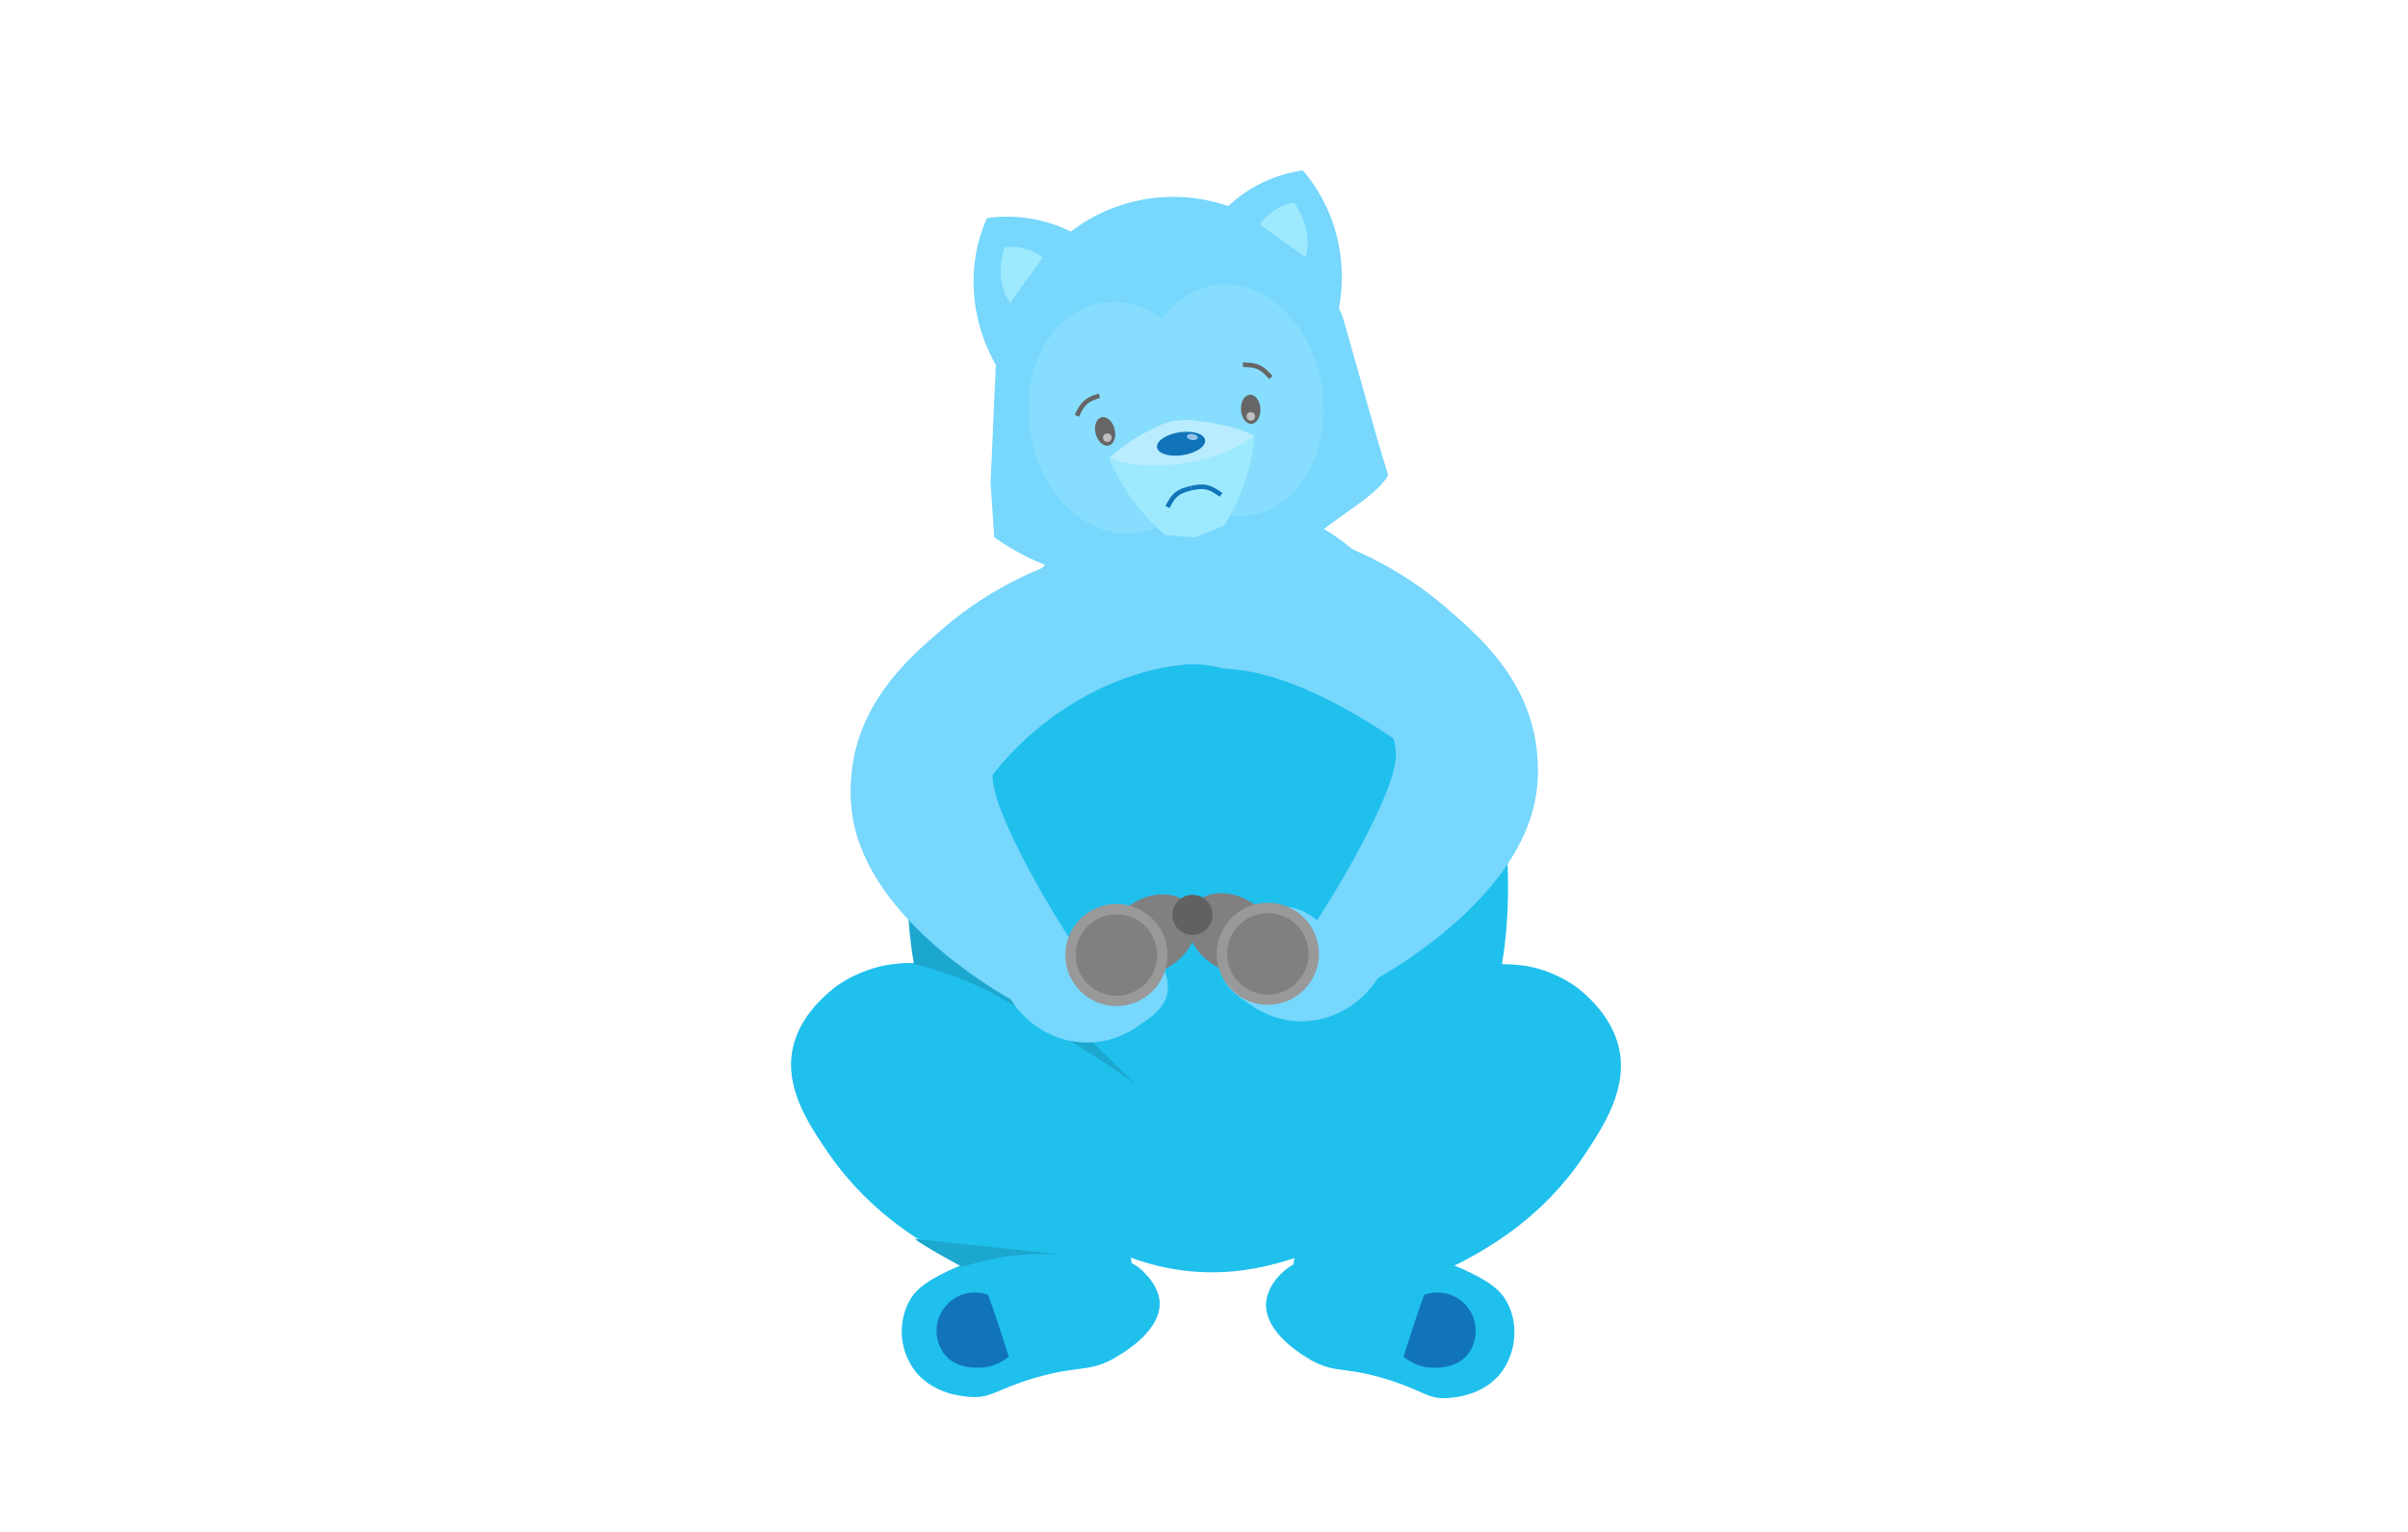 <?xml version="1.0" encoding="utf-8"?>
<!-- Generator: Adobe Illustrator 22.0.1, SVG Export Plug-In . SVG Version: 6.00 Build 0)  -->
<svg version="1.1" xmlns="http://www.w3.org/2000/svg" xmlns:xlink="http://www.w3.org/1999/xlink" x="0px" y="0px"
	 viewBox="0 0 396 252" style="enable-background:new 0 0 396 252;" xml:space="preserve">
<style type="text/css">
	.st0{fill:#77D7FD;}
	.st1{clip-path:url(#SVGID_2_);fill:#20C0ED;}
	.st2{fill:#86DDFD;}
	.st3{fill:#9DE9FE;}
	.st4{clip-path:url(#SVGID_4_);fill:#B8ECFE;}
	.st5{fill:#1174BA;}
	.st6{fill:#93C3E6;}
	.st7{fill:none;stroke:#1174BA;stroke-width:0.75;stroke-miterlimit:10;}
	.st8{fill:#666666;}
	.st9{fill:none;stroke:#666666;stroke-width:0.75;stroke-miterlimit:10;}
	.st10{fill:#BFBFBF;}
	.st11{clip-path:url(#SVGID_6_);fill:#20C0ED;}
	.st12{fill:#1CA7CF;}
	.st13{fill:#808080;}
	.st14{fill:#999999;}
	.st15{fill:#616161;}
</style>
<g id="Layer_1">
	<path class="st0" d="M241.5,145.3c0,35-13.7,63.8-41.6,63.8c-4.8,0-9.5-0.9-14-2.5c0.1,0.4,0.1,0.8,0.2,1.2c1,0.5,1.7,1.1,2.2,1.7
		c0.6,0.6,2.2,2.3,2.4,4.7c0.2,5.1-6.8,8.8-7.8,9.4c-4.3,2.2-5.4,0.9-12.9,3.1c-6.3,1.9-6.8,3.2-10.2,3.1c-1.5-0.1-7.3-0.5-10.1-5.5
		c-1.9-3.3-1.8-7.5,0-10.5c0.6-1.1,1.9-2.7,6.2-4.7c0.9-0.4,1.7-0.8,2.6-1.1c-0.3-0.2-0.7-0.3-1-0.5c-4.9-2.5-14-7.4-21.1-17.6
		c-3.3-4.8-7.8-11.3-5.8-18.3c1.4-5,5.6-8.3,7-9.4c0.6-0.4,3.8-2.7,8.6-3.5c1.4-0.2,2.8-0.3,4.2-0.3c-0.7-4.1-1-8.4-1-12.8
		c0-35,22.7-63.3,50.6-63.3C227.8,82.5,241.5,110.4,241.5,145.3z"/>
	<g>
		<defs>
			<path id="SVGID_1_" d="M136.4,190.7c0,44.3,16.9,81.7,61.2,81.7s74.1-36.3,80.1-80.2c4.1-29.9-50-82.2-76.9-82.2
				C170.9,110,136.4,146.4,136.4,190.7z"/>
		</defs>
		<clipPath id="SVGID_2_">
			<use xlink:href="#SVGID_1_"  style="overflow:visible;"/>
		</clipPath>
		<path class="st1" d="M150.6,146c0,35,21.8,63.3,48.8,63.3c4.7,0,9.2-0.9,13.5-2.5c-0.1,0.4-0.1,0.8-0.2,1.2
			c-0.9,0.5-1.6,1.1-2.2,1.7c-0.6,0.6-2.1,2.3-2.3,4.7c-0.2,5.1,6.5,8.8,7.5,9.4c4.1,2.2,5.2,0.9,12.4,3.1c6.1,1.9,6.5,3.2,9.8,3.1
			c1.4-0.1,7.1-0.5,9.8-5.5c1.8-3.3,1.8-7.5,0-10.5c-0.6-1.1-1.8-2.7-6-4.7c-0.8-0.4-1.7-0.8-2.5-1.1c0.3-0.2,0.6-0.3,1-0.5
			c4.7-2.5,13.5-7.4,20.3-17.6c3.2-4.8,7.5-11.3,5.6-18.3c-1.4-5-5.4-8.3-6.8-9.4c-0.6-0.4-3.7-2.7-8.3-3.5c-1.4-0.2-2.7-0.3-4-0.3
			c0.7-4.1,1-8.4,1-12.8c0-35-21.8-63.3-48.8-63.3C172.5,82.6,150.6,111,150.6,146z"/>
	</g>
	<path class="st0" d="M228.3,78.2c-1.8,2.9-5.2,4.8-10.3,8.6c-8.8,6.8-18,7.8-23.7,8.4c-5.1,0.6-13.3,1.4-22.5-2.3
		c-3.6-1.4-6.4-3.2-8.3-4.5c-0.2-3-0.4-6-0.6-9c0.3-5.9,0.5-11.9,0.8-17.8c0-0.5,0-1,0.1-1.5c-1.3-2.3-3.7-7.2-3.7-13.8
		c0-4.6,1.2-8.2,2.2-10.4c1.7-0.3,4.1-0.4,6.8,0c2.8,0.4,5.2,1.3,7,2.2c3.5-2.7,7.7-4.6,12.6-5.4c4.8-0.7,9.2-0.2,13.3,1.2
		c1.4-1.3,3.3-2.8,5.7-3.9c2.5-1.2,4.8-1.7,6.5-2c1.6,1.8,3.8,4.9,5.2,9.3c1.8,5.7,1.3,10.7,0.8,13.4c0.2,0.5,0.4,0.9,0.6,1.4
		c0.3,1.1,0.7,2.3,1,3.5C223.9,62.9,226.2,71.5,228.3,78.2z"/>
	<path class="st2" d="M217.4,63.6c1.6,10.5-3.7,20-11.9,21.2c-3.5,0.5-6.9-0.5-9.8-2.6c-2.1,2.9-5.1,4.9-8.5,5.5
		C179,88.9,171,81.5,169.4,71c-1.6-10.5,3.7-20,11.9-21.2c3.5-0.5,6.9,0.5,9.8,2.6c2.1-2.9,5.1-4.9,8.5-5.5
		C207.9,45.7,215.8,53.2,217.4,63.6z"/>
	<path class="st3" d="M206.3,71.7c-0.2,2.6-0.8,6-2.4,9.8c-0.8,1.9-1.7,3.6-2.6,5c-1.6,0.6-3.1,1.2-4.7,1.9c-1.7-0.1-3.3-0.2-5-0.4
		c-1.3-1.1-2.6-2.4-4-4c-2.6-3.1-4.2-6.2-5.2-8.6c1.1-1,2.5-2.2,4.3-3.3c1.1-0.7,2.2-1.2,3.2-1.7c0,0,0,0,0,0c1-0.6,2.2-1,3.4-1.2
		c0,0,0,0,0,0c0,0,0,0,0,0c0.1,0,0.1,0,0.2,0c0.1,0,0.1,0,0.2,0c0,0,0,0,0,0c0,0,0,0,0,0c1.3-0.2,2.5-0.1,3.6,0.1c0,0,0,0,0,0
		c1.1,0.1,2.3,0.3,3.5,0.6C203.3,70.3,205,71.1,206.3,71.7z"/>
	<g>
		<defs>
			
				<ellipse id="SVGID_3_" transform="matrix(0.988 -0.152 0.152 0.988 -8.332 30.285)" cx="193.8" cy="69.6" rx="14.9" ry="6.7"/>
		</defs>
		<clipPath id="SVGID_4_">
			<use xlink:href="#SVGID_3_"  style="overflow:visible;"/>
		</clipPath>
		<path class="st4" d="M206.3,71.7c-0.2,2.6-0.8,6-2.4,9.8c-0.8,1.9-1.7,3.6-2.6,5c-1.6,0.6-3.1,1.2-4.7,1.9c-1.7-0.1-3.3-0.2-5-0.4
			c-1.3-1.1-2.6-2.4-4-4c-2.6-3.1-4.2-6.2-5.2-8.6c1.1-1,2.5-2.2,4.3-3.3c1.1-0.7,2.2-1.2,3.2-1.7c0,0,0,0,0,0c1-0.6,2.2-1,3.4-1.2
			c0,0,0,0,0,0c0,0,0,0,0,0c0.1,0,0.1,0,0.2,0c0.1,0,0.1,0,0.2,0c0,0,0,0,0,0c0,0,0,0,0,0c1.3-0.2,2.5-0.1,3.6,0.1c0,0,0,0,0,0
			c1.1,0.1,2.3,0.3,3.5,0.6C203.3,70.3,205,71.1,206.3,71.7z"/>
	</g>
	<ellipse transform="matrix(0.988 -0.152 0.152 0.988 -8.836 30.403)" class="st5" cx="194.3" cy="73" rx="4" ry="1.9"/>
	<ellipse transform="matrix(0.143 -0.99 0.99 0.143 96.763 255.731)" class="st6" cx="196.1" cy="72" rx="0.5" ry="0.9"/>
	<path class="st7" d="M200.8,81.4c-1.8-1.3-2.7-1.6-4.9-1.1"/>
	<path class="st7" d="M192,83.4c1-2,1.7-2.6,3.9-3.1"/>
	<ellipse transform="matrix(0.968 -0.25 0.25 0.968 -11.97 47.779)" class="st8" cx="181.8" cy="70.9" rx="1.6" ry="2.4"/>
	
		<ellipse transform="matrix(0.999 -5.229600e-02 5.229600e-02 0.999 -3.236 10.844)" class="st8" cx="205.6" cy="67.3" rx="1.6" ry="2.4"/>
	<path class="st9" d="M177.1,68.4c0.9-2,1.6-2.7,3.7-3.3"/>
	<path class="st9" d="M209,62.1c-1.5-1.7-2.3-2.1-4.6-2.1"/>
	<path class="st3" d="M171.5,42.4c-0.6-0.5-1.8-1.3-3.4-1.6c-1.2-0.3-2.3-0.2-2.9-0.1c-0.5,1.5-1.2,4.6,0.1,7.7
		c0.2,0.5,0.5,1,0.8,1.5C167.8,47.4,169.7,44.9,171.5,42.4z"/>
	<path class="st3" d="M207.2,36.9c0.4-0.6,1.3-1.7,2.8-2.6c1.1-0.6,2.1-0.9,2.8-1c0.9,1.3,2.5,4,2.2,7.4c0,0.6-0.1,1.1-0.3,1.6
		C212.2,40.6,209.7,38.8,207.2,36.9z"/>
	<circle class="st10" cx="205.7" cy="68.5" r="0.7"/>
	<circle class="st10" cx="182.1" cy="72" r="0.7"/>
	<g>
		<defs>
			<path id="SVGID_5_" d="M265.2,190.7c0,44.3-17.5,81.7-63.5,81.7s-83.1-35.9-83.1-80.2s50.5-86.2,79.1-87
				C217.6,104.6,265.2,146.4,265.2,190.7z"/>
		</defs>
		<clipPath id="SVGID_6_">
			<use xlink:href="#SVGID_5_"  style="overflow:visible;"/>
		</clipPath>
		<path class="st11" d="M244.8,145.8c5.3,34.6-17,63.3-44.9,63.3c-4.8,0-9.5-0.9-14-2.5c0.1,0.4,0.1,0.8,0.2,1.2
			c1,0.5,1.7,1.1,2.2,1.7c0.6,0.6,2.2,2.3,2.4,4.7c0.2,5.1-6.8,8.8-7.8,9.4c-4.3,2.2-5.4,0.9-12.9,3.1c-6.3,1.9-6.8,3.2-10.2,3.1
			c-1.5-0.1-7.3-0.5-10.1-5.5c-1.9-3.3-1.8-7.5,0-10.5c0.6-1.1,1.9-2.7,6.2-4.7c0.9-0.4,1.7-0.8,2.6-1.1c-0.3-0.2-0.7-0.3-1-0.5
			c-4.9-2.5-14-7.4-21.1-17.6c-3.3-4.8-7.8-11.3-5.8-18.3c1.4-5,5.6-8.3,7-9.4c0.6-0.4,3.8-2.7,8.6-3.5c1.4-0.2,2.8-0.3,4.2-0.3
			c-0.7-4.1,1.5-4.6,3.7-12.6c6.5-23.8,26.6-35.4,41.1-36.5C209.9,108.3,242.8,132.6,244.8,145.8z"/>
	</g>
	<path class="st12" d="M150.3,158.6c4.2,1,9.7,2.8,15.6,6.3c3.7,2.2,18.7,11.6,21.1,13.7c-7.8-7.6-20.3-18.6-17.7-30.3
		c-6.7-0.8-13.4-1.5-20.1-2.3c0,1.6,0,3.3,0.2,5.1C149.6,153.8,149.9,156.3,150.3,158.6z"/>
	<path class="st5" d="M162.5,213c-2.8-1-5.8,0-7.4,2.4c-1.5,2.2-1.4,5,0,7.1c2.1,3,6.1,2.5,7.1,2.4c1.8-0.3,3-1.2,3.7-1.7
		C164.8,219.7,163.7,216.3,162.5,213z"/>
	<path class="st12" d="M158.2,208.4c2.6-0.8,6.1-1.7,9.9-2c2.5-0.2,4.7-0.1,6.7,0c-8.1-0.9-16.2-1.7-24.4-2.6
		C152.5,205.3,155.5,206.9,158.2,208.4z"/>
	<path class="st0" d="M218.4,88.8c6,2.1,13.1,5.6,19.8,11.5c5.2,4.5,12.4,10.9,14.3,21.4c0,0.2,0.7,3.8,0.3,7.5
		c-1.5,17.5-23.3,30-26.2,31.7c-0.5,0.8-3.7,5.8-10.2,6.9c-5.8,1-10-1.9-11.3-2.9c-1.8-1.2-3.6-2.5-4.2-4.7c-1-4.1,2.9-7.8,3.5-8.3
		c0.7-0.7,3.5-3.2,7.4-2.7c2.5,0.3,4.1,1.6,4.8,2.2c1.5-2.4,3.8-6,6.2-10.4c6.9-12.6,6.9-16.1,6.7-17.7c-0.4-4.6-2.9-6-5.9-11.2
		C221.1,107.2,218.3,99.8,218.4,88.8z"/>
	<path class="st5" d="M234.2,213c2.8-1,5.8,0,7.4,2.4c1.5,2.2,1.4,5,0,7.1c-2.1,3-6.1,2.5-7.1,2.4c-1.8-0.3-3-1.2-3.7-1.7
		C231.9,219.7,233,216.3,234.2,213z"/>
	<path class="st0" d="M174.4,92.3c-6,2.1-13.1,5.6-19.8,11.5c-5.2,4.5-12.4,10.9-14.3,21.4c0,0.2-0.7,3.8-0.3,7.5
		c1.5,17.5,23.3,30,26.2,31.7c0.5,0.8,3.7,5.8,10.2,6.9c5.8,1,10-1.9,11.3-2.9c1.8-1.2,3.6-2.5,4.2-4.7c1-4.1-2.9-7.8-3.5-8.3
		c-0.7-0.7-3.5-3.2-7.4-2.7c-2.5,0.3-4.1,1.6-4.8,2.2c-1.5-2.4-3.8-6-6.2-10.4c-6.9-12.6-6.9-16.1-6.7-17.7c0.4-4.6,2.9-6,5.9-11.2
		C171.7,110.7,174.5,103.4,174.4,92.3z"/>
</g>
<g id="Layer_2">
	<ellipse transform="matrix(0.831 -0.556 0.556 0.831 -53.527 131.256)" class="st13" cx="189.4" cy="153.8" rx="7.9" ry="6"/>
	<circle class="st14" cx="183.6" cy="157.1" r="8.4"/>
	<circle class="st13" cx="183.6" cy="157.1" r="6.7"/>
	<ellipse transform="matrix(0.556 -0.831 0.831 0.556 -37.59 236.664)" class="st13" cx="202.7" cy="153.5" rx="6" ry="7.9"/>
	<circle class="st14" cx="208.5" cy="156.9" r="8.4"/>
	<circle class="st13" cx="208.5" cy="156.9" r="6.7"/>
	<circle class="st15" cx="196.1" cy="150.5" r="3.3"/>
</g>
</svg>

